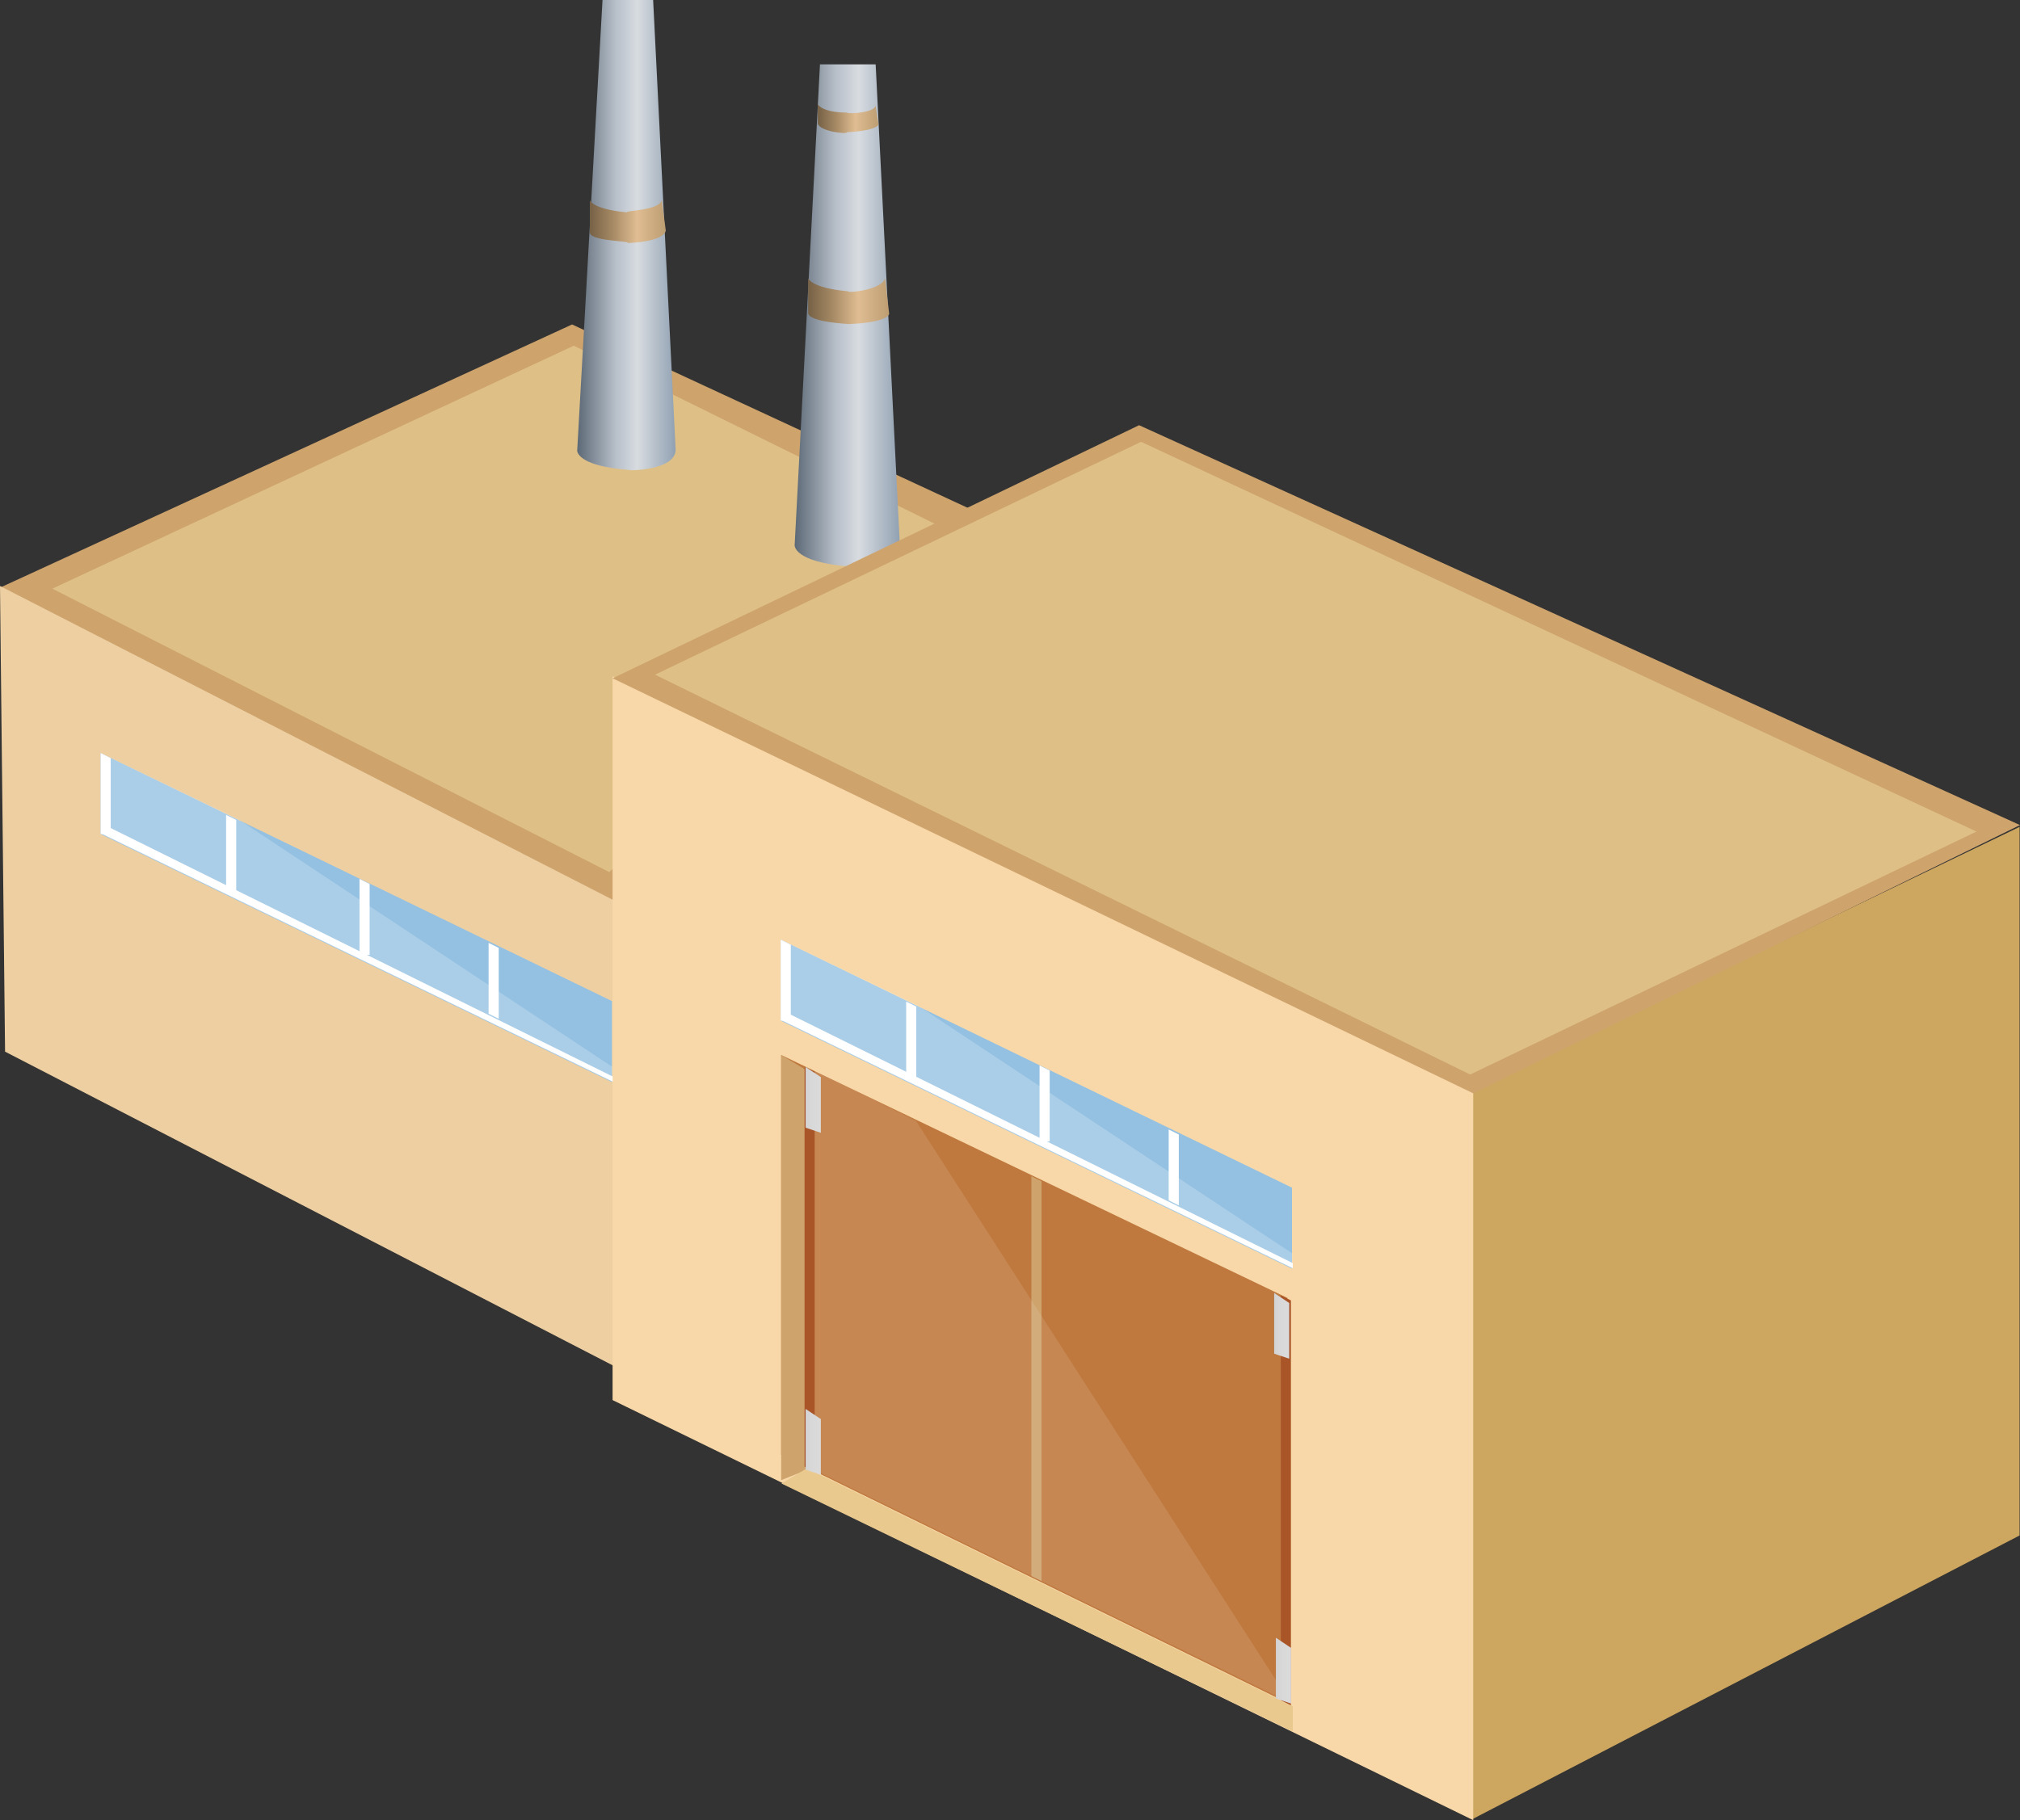<?xml version="1.0" encoding="utf-8"?>
<!-- Generator: Adobe Illustrator 16.0.0, SVG Export Plug-In . SVG Version: 6.00 Build 0)  -->
<!DOCTYPE svg PUBLIC "-//W3C//DTD SVG 1.1//EN" "http://www.w3.org/Graphics/SVG/1.1/DTD/svg11.dtd">
<svg preserveAspectRatio="none" version="1.1" id="图层_1" xmlns="http://www.w3.org/2000/svg" xmlns:xlink="http://www.w3.org/1999/xlink" x="0px" y="0px"
	 width="299.25px" height="269.711px" viewBox="30 -11.535 299.25 269.711" enable-background="new 30 -11.535 299.25 269.711"
	 xml:space="preserve">
<rect x="30" y="-11.535" width="299.25" height="269.711" fill="#333333" stroke="none"/>
<g id="surface361">
	<path fill="#CEA36C" d="M30,75.543l90.75,46.5l76.5-47.25l-82.5-38.25L30,75.543z"/>
	<path fill="#EDCFA1" d="M122.25,191.547l-91.5-47.25l-0.75-69l92.25,47.25V191.547z"/>
	<path fill="#DEC087" d="M37.758,75.691l82.5,42l52.5-49.5l-57.75-28.5L37.758,75.691z"/>
	
		<linearGradient id="SVGID_1_" gradientUnits="userSpaceOnUse" x1="21.49" y1="118.177" x2="42.267" y2="118.177" gradientTransform="matrix(0.75 0 0 -0.75 131.605 123.842)">
		<stop  offset="0" style="stop-color:#5C6976"/>
		<stop  offset="0.39" style="stop-color:#B7BFC9"/>
		<stop  offset="0.61" style="stop-color:#D8DCE1"/>
		<stop  offset="1" style="stop-color:#91A1B2"/>
	</linearGradient>
	<path fill="url(#SVGID_1_)" d="M151.473-2l-3.75,71.25c0,0-0.211,2.535,8.277,3.168c-0.027-0.168,7.27,0.121,7.305-3.211L159.723-2
		H151.473z"/>
	
		<linearGradient id="SVGID_2_" gradientUnits="userSpaceOnUse" x1="21.488" y1="163.259" x2="37.49" y2="163.259" gradientTransform="matrix(0.75 0 0 -0.75 133.606 155.533)">
		<stop  offset="0" style="stop-color:#766146"/>
		<stop  offset="0.29" style="stop-color:#A48863"/>
		<stop  offset="0.62" style="stop-color:#E0BD92"/>
		<stop  offset="1" style="stop-color:#BD9D72"/>
	</linearGradient>
	<path fill="url(#SVGID_2_)" d="M149.723,29.695c0,0,0.383,1.434,5.891,1.93c0.109,0.32,5.105-0.258,5.504-1.93l0.605,5.25
		c0,0,0.051,1.285-5.98,1.539c-0.02-0.039-6.129-0.258-6.02-1.711V29.695z"/>
	
		<linearGradient id="SVGID_3_" gradientUnits="userSpaceOnUse" x1="21.491" y1="164.943" x2="33.491" y2="164.943" gradientTransform="matrix(0.75 0 0 -0.75 135.026 129.747)">
		<stop  offset="0" style="stop-color:#766146"/>
		<stop  offset="0.29" style="stop-color:#A48863"/>
		<stop  offset="0.62" style="stop-color:#E0BD92"/>
		<stop  offset="1" style="stop-color:#BD9D72"/>
	</linearGradient>
	<path fill="url(#SVGID_3_)" d="M151.145,3.906c0,0,0.566,1.238,4.324,1.238c0.176,0.262,4.352,0.008,4.223-1.109l0.453,2.871
		c0,0-0.164,0.938-4.676,1.145c0.176,0.355-3.973-0.078-4.324-1.258V3.906z"/>
	<path fill="#CDA660" d="M329.188,110.988v105l-81,42v-108L329.188,110.988z"/>
	<path fill="#F8D8A8" d="M120.75,195.926V88.676l127.5,61.5v108L120.75,195.926z"/>
	<path fill="#CEA36C" d="M248.25,150.473l-127.5-61.5l78-37.5l130.5,59.25L248.25,150.473z"/>
	<path fill="#DEC087" d="M127.043,88.434l120.75,59.25l75-36l-123.75-57.75L127.043,88.434z"/>
	<path fill="#BF793E" d="M145.727,204.043v-59.25l75,36v60L145.727,204.043z"/>
	<path fill="#CEA36C" d="M145.727,144.793l3.75,2.25v59.25l-3.75,1.5V144.793z"/>
	<path fill="#E9C98E" d="M145.77,208.289l75.75,36.75v-3.75l-72-35.25L145.77,208.289z"/>
	<path fill="#AA5527" d="M149.191,146.543v59.25l1.5,0.75v-59.25L149.191,146.543z"/>
	<path fill="#CEA36C" d="M182.793,162.75V222l1.5,0.75V163.5L182.793,162.75z"/>
	<path fill="#AA5527" d="M219.742,180.406v60l1.5,0.75v-60L219.742,180.406z"/>
	<path fill="#FFFFFF" fill-opacity="0.102" d="M150.691,206.297v-59.25l15,7.5l55.5,86.25L150.691,206.297z"/>
	
		<linearGradient id="SVGID_4_" gradientUnits="userSpaceOnUse" x1="21.488" y1="121.336" x2="40.937" y2="121.336" gradientTransform="matrix(0.75 0 0 -0.75 99.392 114.303)">
		<stop  offset="0" style="stop-color:#5C6976"/>
		<stop  offset="0.39" style="stop-color:#B7BFC9"/>
		<stop  offset="0.61" style="stop-color:#D8DCE1"/>
		<stop  offset="1" style="stop-color:#91A1B2"/>
	</linearGradient>
	<path fill="url(#SVGID_4_)" d="M119.258-11.535l-3.75,66.75c0,0-0.199,2.297,7.746,2.891c-0.246,0.109,6.805,0.113,6.84-3.004
		l-3.336-66.637H119.258z"/>
	
		<linearGradient id="SVGID_5_" gradientUnits="userSpaceOnUse" x1="21.486" y1="163.551" x2="36.487" y2="163.551" gradientTransform="matrix(0.75 0 0 -0.75 101.264 143.962)">
		<stop  offset="0" style="stop-color:#766146"/>
		<stop  offset="0.29" style="stop-color:#A48863"/>
		<stop  offset="0.62" style="stop-color:#E0BD92"/>
		<stop  offset="1" style="stop-color:#BD9D72"/>
	</linearGradient>
	<path fill="url(#SVGID_5_)" d="M117.379,18.121c0,0,0.359,1.344,5.516,1.809c-0.266-0.309,4.777-0.238,5.148-1.809l0.586,4.5
		c0,0,0.031,1.617-5.617,1.855c0.367-0.355-5.73-0.238-5.633-1.602V18.121z"/>
	
		<linearGradient id="SVGID_6_" gradientUnits="userSpaceOnUse" x1="24.489" y1="161.289" x2="21.489" y2="161.289" gradientTransform="matrix(0.75 0 0 -0.75 133.227 323.075)">
		<stop  offset="0" style="stop-color:#A8A8A8"/>
		<stop  offset="0.01" style="stop-color:#F2F2F2"/>
		<stop  offset="0.02" style="stop-color:#DBDBDB"/>
		<stop  offset="0.64" style="stop-color:#D8D8D8"/>
		<stop  offset="0.99" style="stop-color:#D3D3D3"/>
		<stop  offset="1" style="stop-color:#9C9C9C"/>
	</linearGradient>
	<path fill="url(#SVGID_6_)" d="M149.344,206.234l2.25,0.75v-8.25l-2.25-1.5V206.234z"/>
	
		<linearGradient id="SVGID_7_" gradientUnits="userSpaceOnUse" x1="24.489" y1="161.29" x2="21.489" y2="161.29" gradientTransform="matrix(0.75 0 0 -0.75 133.227 272.408)">
		<stop  offset="0" style="stop-color:#A8A8A8"/>
		<stop  offset="0.01" style="stop-color:#F2F2F2"/>
		<stop  offset="0.02" style="stop-color:#DBDBDB"/>
		<stop  offset="0.64" style="stop-color:#D8D8D8"/>
		<stop  offset="0.99" style="stop-color:#D3D3D3"/>
		<stop  offset="1" style="stop-color:#9C9C9C"/>
	</linearGradient>
	<path fill="url(#SVGID_7_)" d="M149.344,155.566l2.25,0.75v-8.25l-2.25-1.5V155.566z"/>
	
		<linearGradient id="SVGID_8_" gradientUnits="userSpaceOnUse" x1="24.486" y1="161.29" x2="21.486" y2="161.29" gradientTransform="matrix(0.75 0 0 -0.75 202.897 356.986)">
		<stop  offset="0" style="stop-color:#A8A8A8"/>
		<stop  offset="0.01" style="stop-color:#F2F2F2"/>
		<stop  offset="0.02" style="stop-color:#DBDBDB"/>
		<stop  offset="0.64" style="stop-color:#D8D8D8"/>
		<stop  offset="0.99" style="stop-color:#D3D3D3"/>
		<stop  offset="1" style="stop-color:#9C9C9C"/>
	</linearGradient>
	<path fill="url(#SVGID_8_)" d="M219.012,240.145l2.25,0.75v-8.25l-2.25-1.5V240.145z"/>
	
		<linearGradient id="SVGID_9_" gradientUnits="userSpaceOnUse" x1="24.486" y1="161.287" x2="21.486" y2="161.287" gradientTransform="matrix(0.75 0 0 -0.75 202.627 305.883)">
		<stop  offset="0" style="stop-color:#A8A8A8"/>
		<stop  offset="0.01" style="stop-color:#F2F2F2"/>
		<stop  offset="0.02" style="stop-color:#DBDBDB"/>
		<stop  offset="0.64" style="stop-color:#D8D8D8"/>
		<stop  offset="0.99" style="stop-color:#D3D3D3"/>
		<stop  offset="1" style="stop-color:#9C9C9C"/>
	</linearGradient>
	<path fill="url(#SVGID_9_)" d="M218.742,189.043l2.25,0.75v-8.25l-2.25-1.5V189.043z"/>
	<path fill="#94C1E2" d="M221.402,164.453l-75.75-36.75v12l75.75,36.75V164.453z"/>
	<path fill="#FFFFFF" d="M221.516,175.633l-75.75-37.5v1.5l75.75,36.75V175.633z"/>
	<path fill="#FFFFFF" d="M147.152,128.453l-1.5-0.75v12h1.5V128.453z"/>
	<path fill="#FFFFFF" d="M165.742,137.621l-1.5-0.75v10.5l1.5,0.75V137.621z"/>
	<path fill="#FFFFFF" fill-opacity="0.208" d="M165.961,137.453l-20.25-9.75v12l75.75,36.75v-2.25L165.961,137.453z"/>
	<path fill="#FFFFFF" d="M204.633,156.578l-1.5-0.75v10.5l1.5,0.75V156.578z"/>
	<path fill="#FFFFFF" d="M185.504,147.098l-1.5-0.75v11.25h1.5V147.098z"/>
	<path fill="#94C1E2" d="M120.652,136.801l-75.75-36.75v12l75.75,36.75V136.801z"/>
	<path fill="#FFFFFF" d="M120.766,147.98l-75.75-37.5v1.5l75.75,36.75V147.98z"/>
	<path fill="#FFFFFF" d="M46.402,100.801l-1.5-0.75v12h1.5V100.801z"/>
	<path fill="#FFFFFF" d="M64.996,109.969l-1.5-0.75v10.5l1.5,0.75V109.969z"/>
	<path fill="#FFFFFF" fill-opacity="0.208" d="M65.211,109.801l-20.25-9.75v12l75.75,36.75v-2.25L65.211,109.801z"/>
	<path fill="#FFFFFF" d="M103.883,128.926l-1.5-0.75v10.5l1.5,0.75V128.926z"/>
	<path fill="#FFFFFF" d="M84.758,119.449l-1.5-0.75v11.25h1.5V119.449z"/>
</g>
</svg>
